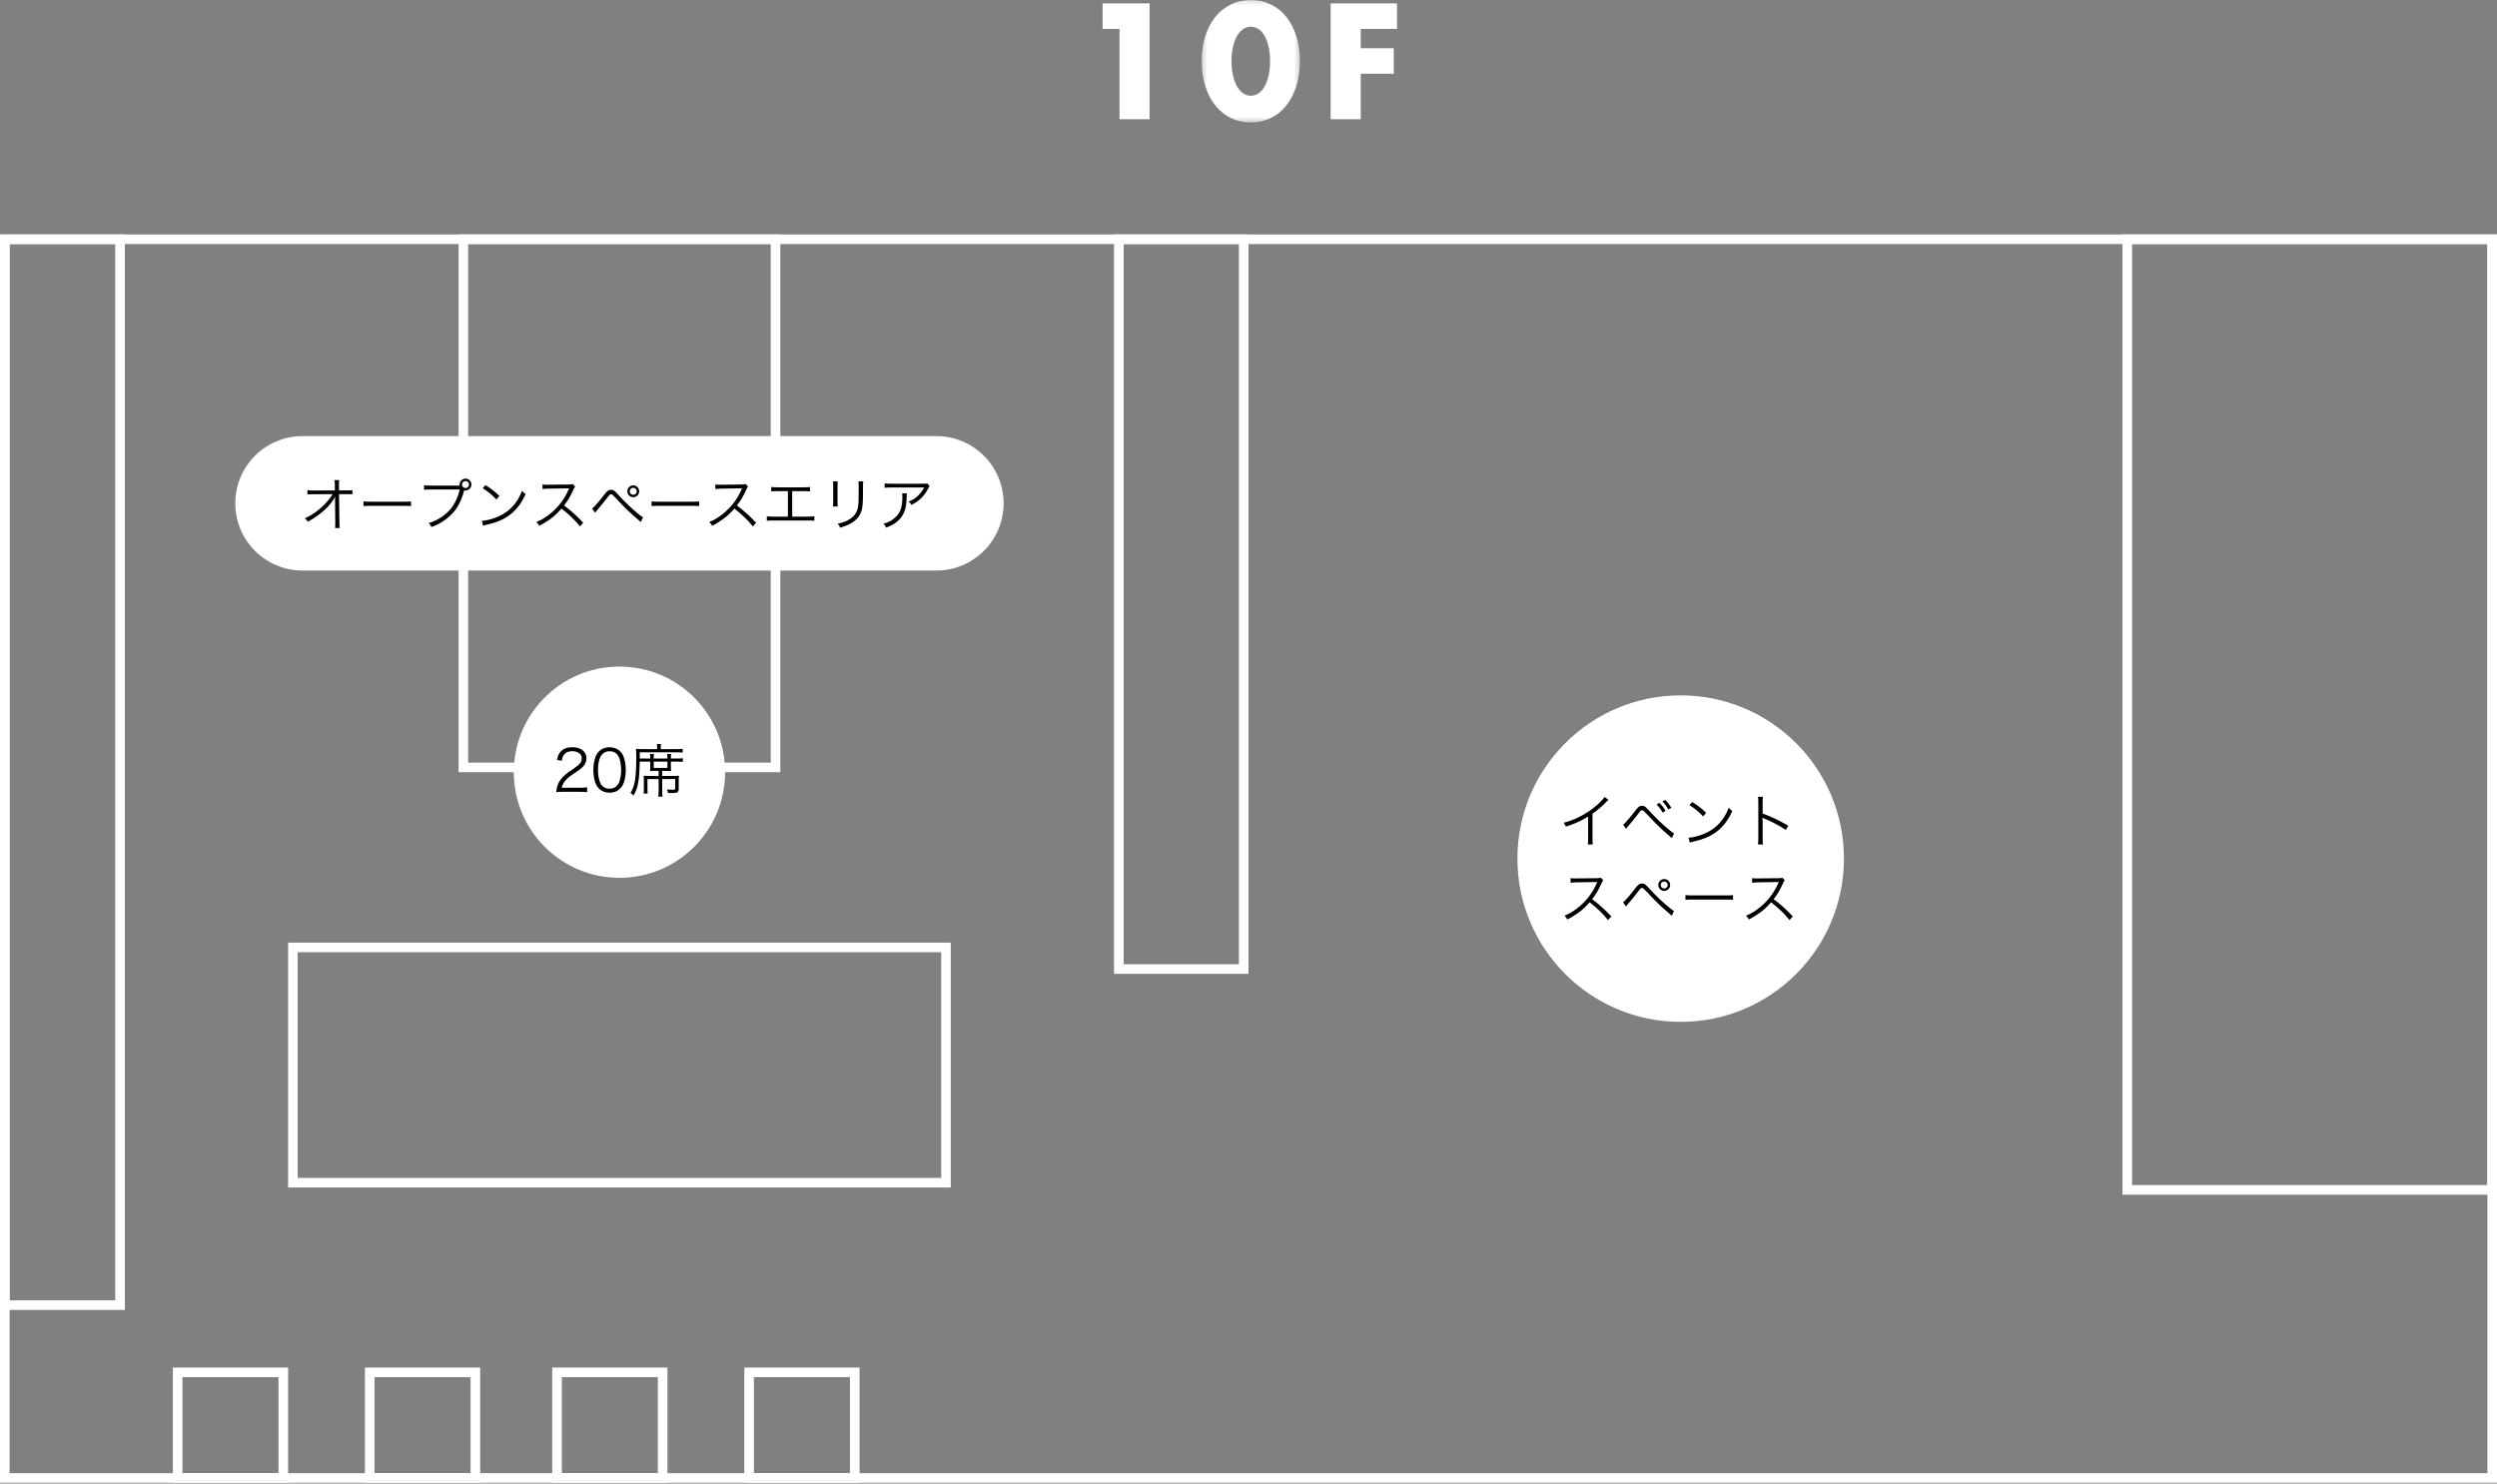 <?xml version="1.0" encoding="UTF-8"?>
<svg width="520px" height="309px" viewBox="0 0 520 309" version="1.1" xmlns="http://www.w3.org/2000/svg" xmlns:xlink="http://www.w3.org/1999/xlink">
    <rect x="0" y="0" width="520" height="309" fill="#808080" stroke="none"/>
    <!-- Generator: Sketch 45.1 (43504) - http://www.bohemiancoding.com/sketch -->
    <title>Page 1</title>
    <desc>Created with Sketch.</desc>
    <defs>
        <polygon id="path-1" points="0.256 0.168 20.704 0.168 20.704 25.672 0.256 25.672 0.256 0.168"></polygon>
        <polygon id="path-3" points="0 309 520 309 520 0.168 0 0.168"></polygon>
    </defs>
    <g id="Page-1" stroke="none" stroke-width="1" fill="none" fill-rule="evenodd">
        <g transform="translate(0, -1)">
            <path d="M442,249.832 L520,249.832 L520,49.832 L442,49.832 L442,249.832 Z M444,247.832 L518.001,247.832 L518.001,51.832 L444,51.832 L444,247.832 Z" id="Fill-1" fill="#FFFFFF"></path>
            <path d="M232,203.832 L260,203.832 L260,49.832 L232,49.832 L232,203.832 Z M234,201.832 L258,201.832 L258,51.832 L234,51.832 L234,201.832 Z" id="Fill-2" fill="#FFFFFF"></path>
            <path d="M36,309.832 L60,309.832 L60,285.832 L36,285.832 L36,309.832 Z M38,307.832 L58,307.832 L58,287.832 L38,287.832 L38,307.832 Z" id="Fill-3" fill="#FFFFFF"></path>
            <path d="M76,309.832 L100,309.832 L100,285.832 L76,285.832 L76,309.832 Z M78,307.832 L98,307.832 L98,287.832 L78,287.832 L78,307.832 Z" id="Fill-4" fill="#FFFFFF"></path>
            <path d="M115,309.832 L138.999,309.832 L138.999,285.832 L115,285.832 L115,309.832 Z M117,307.832 L137,307.832 L137,287.832 L117,287.832 L117,307.832 Z" id="Fill-5" fill="#FFFFFF"></path>
            <path d="M155,309.832 L179,309.832 L179,285.832 L155,285.832 L155,309.832 Z M157,307.832 L177.001,307.832 L177.001,287.832 L157,287.832 L157,307.832 Z" id="Fill-6" fill="#FFFFFF"></path>
            <path d="M60,248.332 L198,248.332 L198,197.332 L60,197.332 L60,248.332 Z M61.994,246.339 L196.007,246.339 L196.007,199.326 L61.994,199.326 L61.994,246.339 Z" id="Fill-7" fill="#FFFFFF"></path>
            <path d="M95.5,161.832 L162.5,161.832 L162.5,49.832 L95.5,49.832 L95.5,161.832 Z M97.492,159.84 L160.508,159.84 L160.508,51.823 L97.492,51.823 L97.492,159.84 Z" id="Fill-8" fill="#FFFFFF"></path>
            <path d="M0,309.832 L520,309.832 L520,49.832 L0,49.832 L0,309.832 Z M1.999,307.833 L518.001,307.833 L518.001,51.831 L1.999,51.831 L1.999,307.833 Z" id="Fill-9" fill="#FFFFFF"></path>
            <polygon id="Fill-10" fill="#FFFFFF" points="229.616 1.704 229.616 7.016 233.137 7.016 233.137 25.831 239.408 25.831 239.408 1.704"></polygon>
            <g id="Group-43" transform="translate(0, 0.832)">
                <g id="Group-13" transform="translate(250, 0)">
                    <mask id="mask-2" fill="white">
                        <use xlink:href="#path-1"></use>
                    </mask>
                    <g id="Clip-12"></g>
                    <path d="M6.465,12.904 C6.465,13.971 6.561,14.942 6.752,15.816 C6.944,16.691 7.217,17.448 7.569,18.088 C7.92,18.728 8.342,19.224 8.832,19.576 C9.322,19.928 9.877,20.104 10.496,20.104 C11.094,20.104 11.643,19.928 12.145,19.576 C12.645,19.224 13.067,18.728 13.408,18.088 C13.749,17.448 14.016,16.691 14.208,15.816 C14.401,14.942 14.496,13.971 14.496,12.904 C14.496,11.859 14.401,10.894 14.208,10.008 C14.016,9.123 13.749,8.366 13.408,7.736 C13.067,7.107 12.645,6.616 12.145,6.264 C11.643,5.912 11.094,5.736 10.496,5.736 C9.877,5.736 9.322,5.912 8.832,6.264 C8.342,6.616 7.92,7.107 7.569,7.736 C7.217,8.366 6.944,9.123 6.752,10.008 C6.561,10.894 6.465,11.859 6.465,12.904 M0.256,12.904 C0.256,10.984 0.507,9.24 1.008,7.672 C1.51,6.104 2.213,4.766 3.12,3.656 C4.027,2.547 5.104,1.688 6.352,1.08 C7.6,0.472 8.982,0.168 10.496,0.168 C11.989,0.168 13.365,0.472 14.624,1.08 C15.883,1.688 16.961,2.547 17.857,3.656 C18.752,4.766 19.451,6.104 19.952,7.672 C20.453,9.24 20.704,10.984 20.704,12.904 C20.704,14.824 20.453,16.568 19.952,18.136 C19.451,19.704 18.752,21.048 17.857,22.168 C16.961,23.288 15.883,24.152 14.624,24.76 C13.365,25.368 11.989,25.672 10.496,25.672 C8.982,25.672 7.6,25.368 6.352,24.76 C5.104,24.152 4.027,23.288 3.12,22.168 C2.213,21.048 1.51,19.704 1.008,18.136 C0.507,16.568 0.256,14.824 0.256,12.904" id="Fill-11" fill="#FFFFFF" mask="url(#mask-2)"></path>
                </g>
                <polygon id="Fill-14" fill="#FFFFFF" points="290.928 6.184 283.375 6.184 283.375 10.216 290.256 10.216 290.256 15.528 283.375 15.528 283.375 25 277.104 25 277.104 0.872 290.928 0.872"></polygon>
                <mask id="mask-4" fill="white">
                    <use xlink:href="#path-3"></use>
                </mask>
                <g id="Clip-17"></g>
                <path d="M0,273 L26,273 L26,49 L0,49 L0,273 Z M1.998,271.002 L24.002,271.002 L24.002,50.998 L1.998,50.998 L1.998,271.002 Z" id="Fill-16" fill="#FFFFFF" mask="url(#mask-4)"></path>
                <path d="M384,179 C384,197.778 368.777,213 350,213 C331.222,213 316,197.778 316,179 C316,160.222 331.222,145 350,145 C368.777,145 384,160.222 384,179" id="Fill-18" fill="#FFFFFF" mask="url(#mask-4)"></path>
                <path d="M334.969,166.754 C334.753,166.91 334.74,166.934 334.441,167.258 C333.686,168.05 332.666,168.925 331.634,169.669 L331.634,174.777 C331.634,175.461 331.647,175.726 331.695,176.049 L330.651,176.049 C330.711,175.737 330.723,175.461 330.723,174.802 L330.723,170.244 C329.164,171.204 328.288,171.6 326.094,172.343 C325.926,171.959 325.865,171.839 325.626,171.539 C327.88,170.952 329.955,169.92 331.85,168.434 C332.966,167.569 333.805,166.731 334.141,166.166 L334.969,166.754 Z" id="Fill-19" fill="#000000" mask="url(#mask-4)"></path>
                <path d="M346.801,166.767 C347.328,167.318 347.64,167.714 348.072,168.421 L347.437,168.757 C347.04,168.074 346.74,167.654 346.189,167.067 L346.801,166.767 Z M345.602,167.402 C346.129,167.954 346.441,168.362 346.872,169.057 L346.237,169.393 C345.841,168.709 345.541,168.302 344.989,167.702 L345.602,167.402 Z M338.009,171.9 C338.177,171.804 338.261,171.732 338.405,171.6 C338.765,171.252 339.868,169.92 340.456,169.141 C341.14,168.23 341.44,168.001 341.98,168.001 C342.459,168.001 342.651,168.146 343.527,169.105 C344.869,170.58 346.309,171.959 347.628,173.027 C348.192,173.483 348.384,173.626 348.623,173.746 L348.168,174.73 C347.905,174.491 347.892,174.478 347.101,173.807 C345.997,172.883 344.654,171.564 343.034,169.825 C342.243,168.973 342.196,168.937 341.955,168.937 C341.715,168.937 341.655,168.997 341.128,169.705 C340.66,170.34 339.725,171.492 338.957,172.379 C338.873,172.475 338.777,172.595 338.621,172.799 L338.009,171.9 Z" id="Fill-20" fill="#000000" mask="url(#mask-4)"></path>
                <path d="M352.409,167.21 C353.692,168.025 354.435,168.613 355.299,169.465 L354.676,170.208 C353.812,169.273 352.864,168.493 351.821,167.857 L352.409,167.21 Z M351.641,174.646 C352.577,174.609 354.015,174.238 355.131,173.723 C357.446,172.69 359.053,170.928 360.024,168.385 C360.301,168.757 360.421,168.865 360.756,169.093 C359.797,171.18 358.681,172.583 357.098,173.675 C355.863,174.514 354.628,175.006 352.625,175.461 C352.301,175.533 352.205,175.558 351.905,175.653 L351.641,174.646 Z" id="Fill-21" fill="#000000" mask="url(#mask-4)"></path>
                <path d="M366.1,176.06 C366.148,175.738 366.172,175.45 366.172,174.802 L366.172,167.353 C366.172,166.718 366.148,166.43 366.1,166.131 L367.131,166.131 C367.083,166.442 367.072,166.695 367.072,167.377 L367.072,169.62 C368.918,170.28 370.31,170.94 372.409,172.151 L371.893,173.04 C370.766,172.248 369.111,171.359 367.419,170.665 C367.24,170.591 367.156,170.543 367.047,170.459 L367.024,170.471 C367.06,170.712 367.072,170.88 367.072,171.179 L367.072,174.79 C367.072,175.46 367.083,175.726 367.131,176.06 L366.1,176.06 Z" id="Fill-22" fill="#000000" mask="url(#mask-4)"></path>
                <path d="M334.872,191.797 C333.925,190.586 332.569,189.278 331.034,188.091 C330.195,189.051 329.607,189.603 328.744,190.238 C327.916,190.838 327.28,191.234 326.393,191.677 C326.201,191.318 326.105,191.186 325.806,190.886 C326.728,190.514 327.316,190.191 328.24,189.507 C330.159,188.091 331.646,186.196 332.521,184.098 C332.546,184.026 332.558,184.014 332.582,183.953 C332.605,183.918 332.605,183.905 332.617,183.869 C332.51,183.882 332.474,183.882 332.33,183.882 L328.324,183.942 C327.784,183.953 327.436,183.978 327.089,184.037 L327.064,183.067 C327.389,183.114 327.604,183.126 328.012,183.126 L328.324,183.126 L332.605,183.078 C333.025,183.067 333.169,183.054 333.373,182.983 L333.877,183.498 C333.757,183.642 333.673,183.785 333.541,184.085 C332.869,185.572 332.306,186.521 331.562,187.443 C333.134,188.643 334.188,189.591 335.556,191.042 L334.872,191.797 Z" id="Fill-23" fill="#000000" mask="url(#mask-4)"></path>
                <path d="M345.841,184.493 C345.841,184.889 346.177,185.224 346.572,185.224 C346.981,185.224 347.304,184.901 347.304,184.493 C347.304,184.085 346.981,183.762 346.572,183.762 C346.165,183.762 345.841,184.085 345.841,184.493 L345.841,184.493 Z M347.808,184.493 C347.808,185.177 347.256,185.728 346.572,185.728 C345.889,185.728 345.337,185.177 345.337,184.493 C345.337,183.809 345.889,183.258 346.572,183.258 C347.256,183.258 347.808,183.809 347.808,184.493 L347.808,184.493 Z M337.997,188.067 C338.154,187.972 338.249,187.899 338.393,187.767 C338.753,187.42 339.857,186.1 340.445,185.32 C341.115,184.409 341.428,184.181 341.967,184.181 C342.447,184.181 342.651,184.325 343.515,185.285 C344.834,186.736 346.297,188.127 347.616,189.194 C348.168,189.65 348.371,189.794 348.612,189.914 L348.155,190.897 C347.892,190.658 347.88,190.645 347.088,189.974 C345.973,189.051 344.63,187.731 343.023,186.004 C342.231,185.165 342.183,185.117 341.944,185.117 C341.715,185.117 341.644,185.177 341.115,185.885 C340.672,186.484 339.653,187.731 338.969,188.523 C338.801,188.715 338.753,188.774 338.61,188.967 L337.997,188.067 Z" id="Fill-24" fill="#000000" mask="url(#mask-4)"></path>
                <path d="M350.993,186.592 C351.342,186.653 351.665,186.664 352.48,186.664 L359.449,186.664 C360.337,186.664 360.528,186.653 360.9,186.605 L360.9,187.575 C360.516,187.539 360.24,187.528 359.436,187.528 L352.48,187.528 C351.605,187.528 351.353,187.539 350.993,187.575 L350.993,186.592 Z" id="Fill-25" fill="#000000" mask="url(#mask-4)"></path>
                <path d="M372.672,191.797 C371.725,190.586 370.369,189.278 368.834,188.091 C367.995,189.051 367.407,189.603 366.544,190.238 C365.716,190.838 365.08,191.234 364.193,191.677 C364.001,191.318 363.905,191.186 363.606,190.886 C364.528,190.514 365.116,190.191 366.04,189.507 C367.959,188.091 369.446,186.196 370.321,184.098 C370.346,184.026 370.358,184.014 370.382,183.953 C370.405,183.918 370.405,183.905 370.418,183.869 C370.31,183.882 370.274,183.882 370.13,183.882 L366.124,183.942 C365.584,183.953 365.236,183.978 364.889,184.037 L364.864,183.067 C365.189,183.114 365.404,183.126 365.813,183.126 L366.124,183.126 L370.405,183.078 C370.825,183.067 370.969,183.054 371.173,182.983 L371.677,183.498 C371.557,183.642 371.473,183.785 371.341,184.085 C370.669,185.572 370.106,186.521 369.362,187.443 C370.934,188.643 371.988,189.591 373.356,191.042 L372.672,191.797 Z" id="Fill-26" fill="#000000" mask="url(#mask-4)"></path>
                <path d="M195,119 L63,119 C55.268,119 49,112.732 49,105 C49,97.268 55.268,91 63,91 L195,91 C202.732,91 209,97.268 209,105 C209,112.732 202.732,119 195,119" id="Fill-27" fill="#FFFFFF" mask="url(#mask-4)"></path>
                <path d="M69.773,104.4 C69.773,104.316 69.785,104.136 69.81,103.62 C69.582,104.064 69.474,104.22 68.91,104.963 C68.287,105.791 67.23,106.774 66.068,107.614 C65.529,108.009 65.06,108.297 64.089,108.849 C63.897,108.502 63.801,108.381 63.489,108.129 C64.94,107.482 66.296,106.523 67.554,105.263 C68.226,104.591 68.886,103.764 69.283,103.081 L65.347,103.104 C64.593,103.104 64.425,103.104 64.017,103.152 L64.017,102.253 C64.448,102.325 64.664,102.337 65.373,102.337 L69.738,102.313 L69.726,101.137 C69.714,100.514 69.714,100.514 69.666,100.166 L70.625,100.166 C70.589,100.43 70.578,100.622 70.578,100.826 L70.578,101.114 L70.601,102.313 L72.185,102.313 C72.855,102.313 73,102.301 73.384,102.241 L73.384,103.117 C73.132,103.092 72.88,103.081 72.388,103.081 L72.209,103.081 L70.601,103.081 L70.685,108.921 C70.685,109.437 70.709,109.821 70.746,110.144 L69.773,110.144 C69.81,109.796 69.822,109.665 69.822,109.197 L69.822,108.933 L69.773,104.52 L69.773,104.448 L69.773,104.4 Z" id="Fill-28" fill="#000000" mask="url(#mask-4)"></path>
                <path d="M75.693,104.592 C76.041,104.653 76.365,104.664 77.179,104.664 L84.148,104.664 C85.037,104.664 85.228,104.653 85.599,104.605 L85.599,105.575 C85.216,105.539 84.939,105.528 84.136,105.528 L77.179,105.528 C76.304,105.528 76.052,105.539 75.693,105.575 L75.693,104.592 Z" id="Fill-29" fill="#000000" mask="url(#mask-4)"></path>
                <path d="M96.209,101.09 C96.209,101.486 96.545,101.821 96.939,101.821 C97.348,101.821 97.672,101.498 97.672,101.09 C97.672,100.683 97.348,100.359 96.939,100.359 C96.533,100.359 96.209,100.683 96.209,101.09 L96.209,101.09 Z M95.729,101.306 C95.717,101.21 95.705,101.151 95.705,101.078 C95.705,100.406 96.256,99.855 96.939,99.855 C97.623,99.855 98.176,100.406 98.176,101.09 C98.176,101.774 97.623,102.325 96.939,102.325 C96.855,102.325 96.785,102.314 96.676,102.289 C96.256,103.849 95.693,105.155 95.01,106.127 C94.301,107.147 93.234,108.142 92.059,108.874 C91.375,109.306 90.836,109.569 89.852,109.942 C89.672,109.558 89.576,109.426 89.264,109.113 C90.344,108.79 91.051,108.454 91.975,107.842 C93.941,106.524 95.082,104.808 95.752,102.121 L89.648,102.121 C89.037,102.121 88.701,102.134 88.305,102.194 L88.305,101.234 C88.762,101.294 89,101.306 89.66,101.306 L95.561,101.306 L95.729,101.306 Z" id="Fill-30" fill="#000000" mask="url(#mask-4)"></path>
                <path d="M101.109,101.21 C102.392,102.025 103.134,102.613 103.998,103.465 L103.375,104.208 C102.511,103.273 101.564,102.493 100.521,101.857 L101.109,101.21 Z M100.341,108.646 C101.277,108.609 102.714,108.238 103.832,107.723 C106.146,106.69 107.752,104.928 108.724,102.385 C109,102.757 109.121,102.865 109.455,103.093 C108.496,105.18 107.38,106.583 105.798,107.675 C104.562,108.514 103.328,109.006 101.324,109.461 C101,109.533 100.904,109.558 100.605,109.653 L100.341,108.646 Z" id="Fill-31" fill="#000000" mask="url(#mask-4)"></path>
                <path d="M120.772,109.797 C119.825,108.586 118.469,107.278 116.933,106.091 C116.096,107.051 115.507,107.603 114.644,108.238 C113.817,108.838 113.18,109.234 112.293,109.677 C112.102,109.318 112.005,109.186 111.706,108.886 C112.629,108.514 113.216,108.191 114.141,107.507 C116.058,106.091 117.546,104.196 118.421,102.098 C118.445,102.026 118.457,102.014 118.483,101.953 C118.505,101.918 118.505,101.905 118.517,101.869 C118.41,101.882 118.374,101.882 118.231,101.882 L114.225,101.942 C113.683,101.953 113.335,101.978 112.989,102.037 L112.965,101.067 C113.29,101.114 113.504,101.126 113.912,101.126 L114.225,101.126 L118.505,101.078 C118.925,101.067 119.069,101.054 119.273,100.983 L119.778,101.498 C119.656,101.642 119.573,101.785 119.442,102.085 C118.769,103.572 118.206,104.521 117.463,105.443 C119.034,106.643 120.088,107.591 121.456,109.042 L120.772,109.797 Z" id="Fill-32" fill="#000000" mask="url(#mask-4)"></path>
                <path d="M131.141,102.493 C131.141,102.889 131.477,103.224 131.873,103.224 C132.282,103.224 132.604,102.901 132.604,102.493 C132.604,102.085 132.282,101.762 131.873,101.762 C131.465,101.762 131.141,102.085 131.141,102.493 L131.141,102.493 Z M133.108,102.493 C133.108,103.177 132.557,103.728 131.873,103.728 C131.19,103.728 130.637,103.177 130.637,102.493 C130.637,101.809 131.19,101.258 131.873,101.258 C132.557,101.258 133.108,101.809 133.108,102.493 L133.108,102.493 Z M123.297,106.067 C123.454,105.972 123.549,105.899 123.694,105.767 C124.053,105.42 125.157,104.1 125.745,103.32 C126.416,102.409 126.729,102.181 127.268,102.181 C127.748,102.181 127.952,102.325 128.815,103.285 C130.135,104.736 131.598,106.127 132.916,107.194 C133.469,107.65 133.672,107.794 133.912,107.914 L133.455,108.897 C133.192,108.658 133.18,108.645 132.389,107.974 C131.274,107.051 129.93,105.731 128.323,104.004 C127.532,103.165 127.483,103.117 127.245,103.117 C127.016,103.117 126.944,103.177 126.416,103.885 C125.973,104.484 124.954,105.731 124.27,106.523 C124.102,106.715 124.053,106.774 123.911,106.967 L123.297,106.067 Z" id="Fill-33" fill="#000000" mask="url(#mask-4)"></path>
                <path d="M135.693,104.592 C136.041,104.653 136.365,104.664 137.179,104.664 L144.148,104.664 C145.037,104.664 145.228,104.653 145.599,104.605 L145.599,105.575 C145.216,105.539 144.939,105.528 144.136,105.528 L137.179,105.528 C136.304,105.528 136.052,105.539 135.693,105.575 L135.693,104.592 Z" id="Fill-34" fill="#000000" mask="url(#mask-4)"></path>
                <path d="M156.772,109.797 C155.825,108.586 154.469,107.278 152.934,106.091 C152.095,107.051 151.507,107.603 150.644,108.238 C149.816,108.838 149.179,109.234 148.292,109.677 C148.101,109.318 148.006,109.186 147.706,108.886 C148.629,108.514 149.216,108.191 150.141,107.507 C152.059,106.091 153.547,104.196 154.422,102.098 C154.446,102.026 154.458,102.014 154.482,101.953 C154.506,101.918 154.506,101.905 154.518,101.869 C154.411,101.882 154.374,101.882 154.231,101.882 L150.225,101.942 C149.684,101.953 149.335,101.978 148.988,102.037 L148.964,101.067 C149.29,101.114 149.504,101.126 149.912,101.126 L150.225,101.126 L154.506,101.078 C154.925,101.067 155.069,101.054 155.274,100.983 L155.778,101.498 C155.656,101.642 155.572,101.785 155.441,102.085 C154.769,103.572 154.206,104.521 153.463,105.443 C155.034,106.643 156.088,107.591 157.456,109.042 L156.772,109.797 Z" id="Fill-35" fill="#000000" mask="url(#mask-4)"></path>
                <path d="M164.971,107.77 L168.186,107.77 C168.905,107.77 169.157,107.757 169.588,107.698 L169.588,108.633 C169.18,108.585 168.832,108.575 168.198,108.575 L161.073,108.575 C160.45,108.575 160.102,108.585 159.694,108.633 L159.694,107.698 C160.125,107.757 160.377,107.77 161.084,107.77 L164.082,107.77 L164.082,102.457 L161.996,102.457 C161.348,102.457 161.012,102.469 160.606,102.517 L160.606,101.594 C161.026,101.653 161.313,101.666 162.008,101.666 L167.274,101.666 C167.969,101.666 168.256,101.653 168.676,101.594 L168.676,102.517 C168.27,102.469 167.934,102.457 167.285,102.457 L164.971,102.457 L164.971,107.77 Z" id="Fill-36" fill="#000000" mask="url(#mask-4)"></path>
                <path d="M179.777,100.431 C179.728,100.706 179.716,100.899 179.716,101.474 L179.716,102.889 C179.716,104.796 179.632,105.852 179.418,106.547 C179.068,107.675 178.314,108.55 177.138,109.21 C176.55,109.545 175.974,109.774 174.955,110.074 C174.824,109.726 174.752,109.606 174.451,109.245 C175.531,109.006 176.107,108.802 176.73,108.43 C177.845,107.783 178.422,107.015 178.65,105.9 C178.781,105.216 178.818,104.664 178.818,102.841 L178.818,101.486 C178.818,100.863 178.804,100.695 178.769,100.431 L179.777,100.431 Z M174.463,100.431 C174.427,100.718 174.416,100.874 174.416,101.426 L174.416,104.653 C174.416,105.228 174.427,105.36 174.463,105.648 L173.468,105.648 C173.504,105.372 173.515,105.12 173.515,104.64 L173.515,101.438 C173.515,100.922 173.504,100.718 173.468,100.431 L174.463,100.431 Z" id="Fill-37" fill="#000000" mask="url(#mask-4)"></path>
                <path d="M193.588,101.414 C193.469,101.569 193.443,101.605 193.301,101.893 C192.473,103.501 191.358,104.592 189.799,105.311 C189.617,105.012 189.522,104.904 189.211,104.628 C190.051,104.304 190.541,104.017 191.106,103.488 C191.656,102.973 192.102,102.385 192.449,101.701 L185.637,101.701 C184.977,101.701 184.664,101.714 184.221,101.762 L184.221,100.838 C184.629,100.898 184.965,100.922 185.649,100.922 L192.088,100.922 C192.893,100.922 192.893,100.922 193.108,100.838 L193.588,101.414 Z M188.85,102.925 C188.815,103.141 188.815,103.141 188.803,103.765 C188.766,105.768 188.432,106.955 187.615,107.986 C186.883,108.909 185.996,109.51 184.545,110.06 C184.365,109.677 184.281,109.558 183.994,109.258 C184.965,108.97 185.565,108.67 186.188,108.154 C187.459,107.135 187.928,105.911 187.928,103.572 C187.928,103.236 187.914,103.152 187.879,102.925 L188.85,102.925 Z" id="Fill-38" fill="#000000" mask="url(#mask-4)"></path>
                <path d="M151,161 C151,173.15 141.15,183 129,183 C116.85,183 107,173.15 107,161 C107,148.85 116.85,139 129,139 C141.15,139 151,148.85 151,161" id="Fill-39" fill="#FFFFFF" mask="url(#mask-4)"></path>
                <path d="M117.144,165.091 C116.388,165.091 116.208,165.103 115.825,165.151 C115.957,164.203 115.993,164.024 116.172,163.568 C116.472,162.812 116.976,162.153 117.731,161.504 C118.151,161.145 118.175,161.133 119.566,160.186 C120.753,159.382 121.149,158.854 121.149,158.122 C121.149,157.211 120.381,156.623 119.159,156.623 C118.367,156.623 117.779,156.887 117.419,157.403 C117.192,157.727 117.083,158.015 116.999,158.614 L115.993,158.446 C116.172,157.582 116.352,157.163 116.748,156.719 C117.288,156.108 118.103,155.796 119.159,155.796 C120.969,155.796 122.133,156.707 122.133,158.122 C122.133,158.734 121.893,159.31 121.425,159.825 C121.065,160.234 120.753,160.461 119.386,161.372 C118.439,162.008 118.055,162.344 117.66,162.848 C117.288,163.339 117.12,163.663 116.976,164.239 L120.801,164.239 C121.401,164.239 121.809,164.215 122.265,164.155 L122.265,165.162 C121.785,165.114 121.389,165.091 120.79,165.091 L117.144,165.091 Z" id="Fill-40" fill="#000000" mask="url(#mask-4)"></path>
                <path d="M125.435,157.247 C125.183,157.522 124.992,157.822 124.895,158.122 C124.644,158.853 124.524,159.669 124.524,160.545 C124.524,161.66 124.763,162.836 125.087,163.399 C125.507,164.095 126.13,164.442 126.947,164.442 C127.546,164.442 128.062,164.251 128.421,163.879 C128.685,163.603 128.877,163.291 128.985,162.943 C129.237,162.2 129.357,161.408 129.357,160.52 C129.357,159.477 129.129,158.29 128.817,157.726 C128.421,157.007 127.774,156.635 126.934,156.635 C126.311,156.635 125.819,156.839 125.435,157.247 M124.74,164.419 C124.415,164.095 124.164,163.723 124.02,163.315 C123.72,162.476 123.564,161.528 123.564,160.545 C123.564,159.273 123.84,157.978 124.26,157.282 C124.835,156.311 125.759,155.808 126.947,155.808 C127.833,155.808 128.601,156.096 129.141,156.659 C129.477,156.995 129.717,157.366 129.861,157.763 C130.161,158.59 130.317,159.55 130.317,160.545 C130.317,161.996 130.004,163.279 129.477,164.011 C128.877,164.851 128.038,165.27 126.934,165.27 C126.046,165.27 125.303,164.982 124.74,164.419" id="Fill-41" fill="#000000" mask="url(#mask-4)"></path>
                <path d="M136.137,160.113 L138.991,160.113 L138.991,158.805 L136.137,158.805 L136.137,160.113 Z M136.148,160.736 C135.837,160.736 135.621,160.749 135.381,160.772 C135.405,160.521 135.417,160.317 135.417,160.077 L135.417,158.806 L133.223,158.806 C133.175,161.001 133.091,162.176 132.898,163.207 C132.694,164.299 132.419,165.03 131.927,165.882 C131.783,165.678 131.604,165.522 131.304,165.318 C131.735,164.61 131.976,163.999 132.167,163.063 C132.383,162.032 132.503,160.257 132.503,157.99 C132.503,157.055 132.491,156.695 132.443,156.131 C132.827,156.167 133.234,156.191 133.714,156.191 L136.845,156.191 L136.845,155.903 C136.845,155.615 136.82,155.376 136.772,155.136 L137.672,155.136 C137.612,155.34 137.6,155.544 137.6,155.915 L137.6,156.191 L140.874,156.191 C141.426,156.191 141.822,156.167 142.17,156.119 L142.17,156.923 C141.882,156.875 141.594,156.863 140.922,156.863 L133.234,156.863 L133.234,158.146 L135.417,158.146 L135.417,158.002 C135.417,157.618 135.394,157.402 135.357,157.198 L136.185,157.198 C136.148,157.366 136.137,157.606 136.137,158.002 L136.137,158.146 L138.991,158.146 L138.991,158.002 C138.991,157.666 138.968,157.402 138.943,157.211 L139.771,157.211 C139.723,157.402 139.711,157.618 139.711,158.002 L139.711,158.146 L141.066,158.146 C141.642,158.146 141.905,158.134 142.193,158.086 L142.193,158.866 C141.882,158.817 141.618,158.806 141.066,158.806 L139.711,158.806 L139.711,160.077 C139.711,160.329 139.723,160.533 139.747,160.772 C139.471,160.749 139.303,160.736 138.932,160.736 L137.9,160.736 L137.9,161.78 L140.311,161.78 C140.79,161.78 141.078,161.769 141.39,161.732 C141.354,162.008 141.342,162.26 141.342,162.68 L141.342,164.539 C141.342,165.187 141.055,165.354 139.902,165.354 C139.627,165.354 139.436,165.354 139.1,165.33 C139.063,165.055 139.027,164.874 138.919,164.587 C139.399,164.635 139.711,164.658 140.059,164.658 C140.515,164.658 140.61,164.61 140.61,164.347 L140.61,162.439 L137.9,162.439 L137.9,164.839 C137.9,165.414 137.924,165.81 137.972,166.098 L137.084,166.098 C137.133,165.786 137.156,165.366 137.156,164.839 L137.156,162.439 L134.83,162.439 L134.83,164.227 C134.83,164.958 134.842,165.198 134.878,165.45 L134.026,165.45 C134.062,165.15 134.086,164.826 134.086,164.239 L134.086,162.775 C134.086,162.368 134.074,162.056 134.038,161.732 C134.35,161.769 134.674,161.78 135.178,161.78 L137.156,161.78 L137.156,160.736 L136.148,160.736 Z" id="Fill-42" fill="#000000" mask="url(#mask-4)"></path>
            </g>
        </g>
    </g>
</svg>